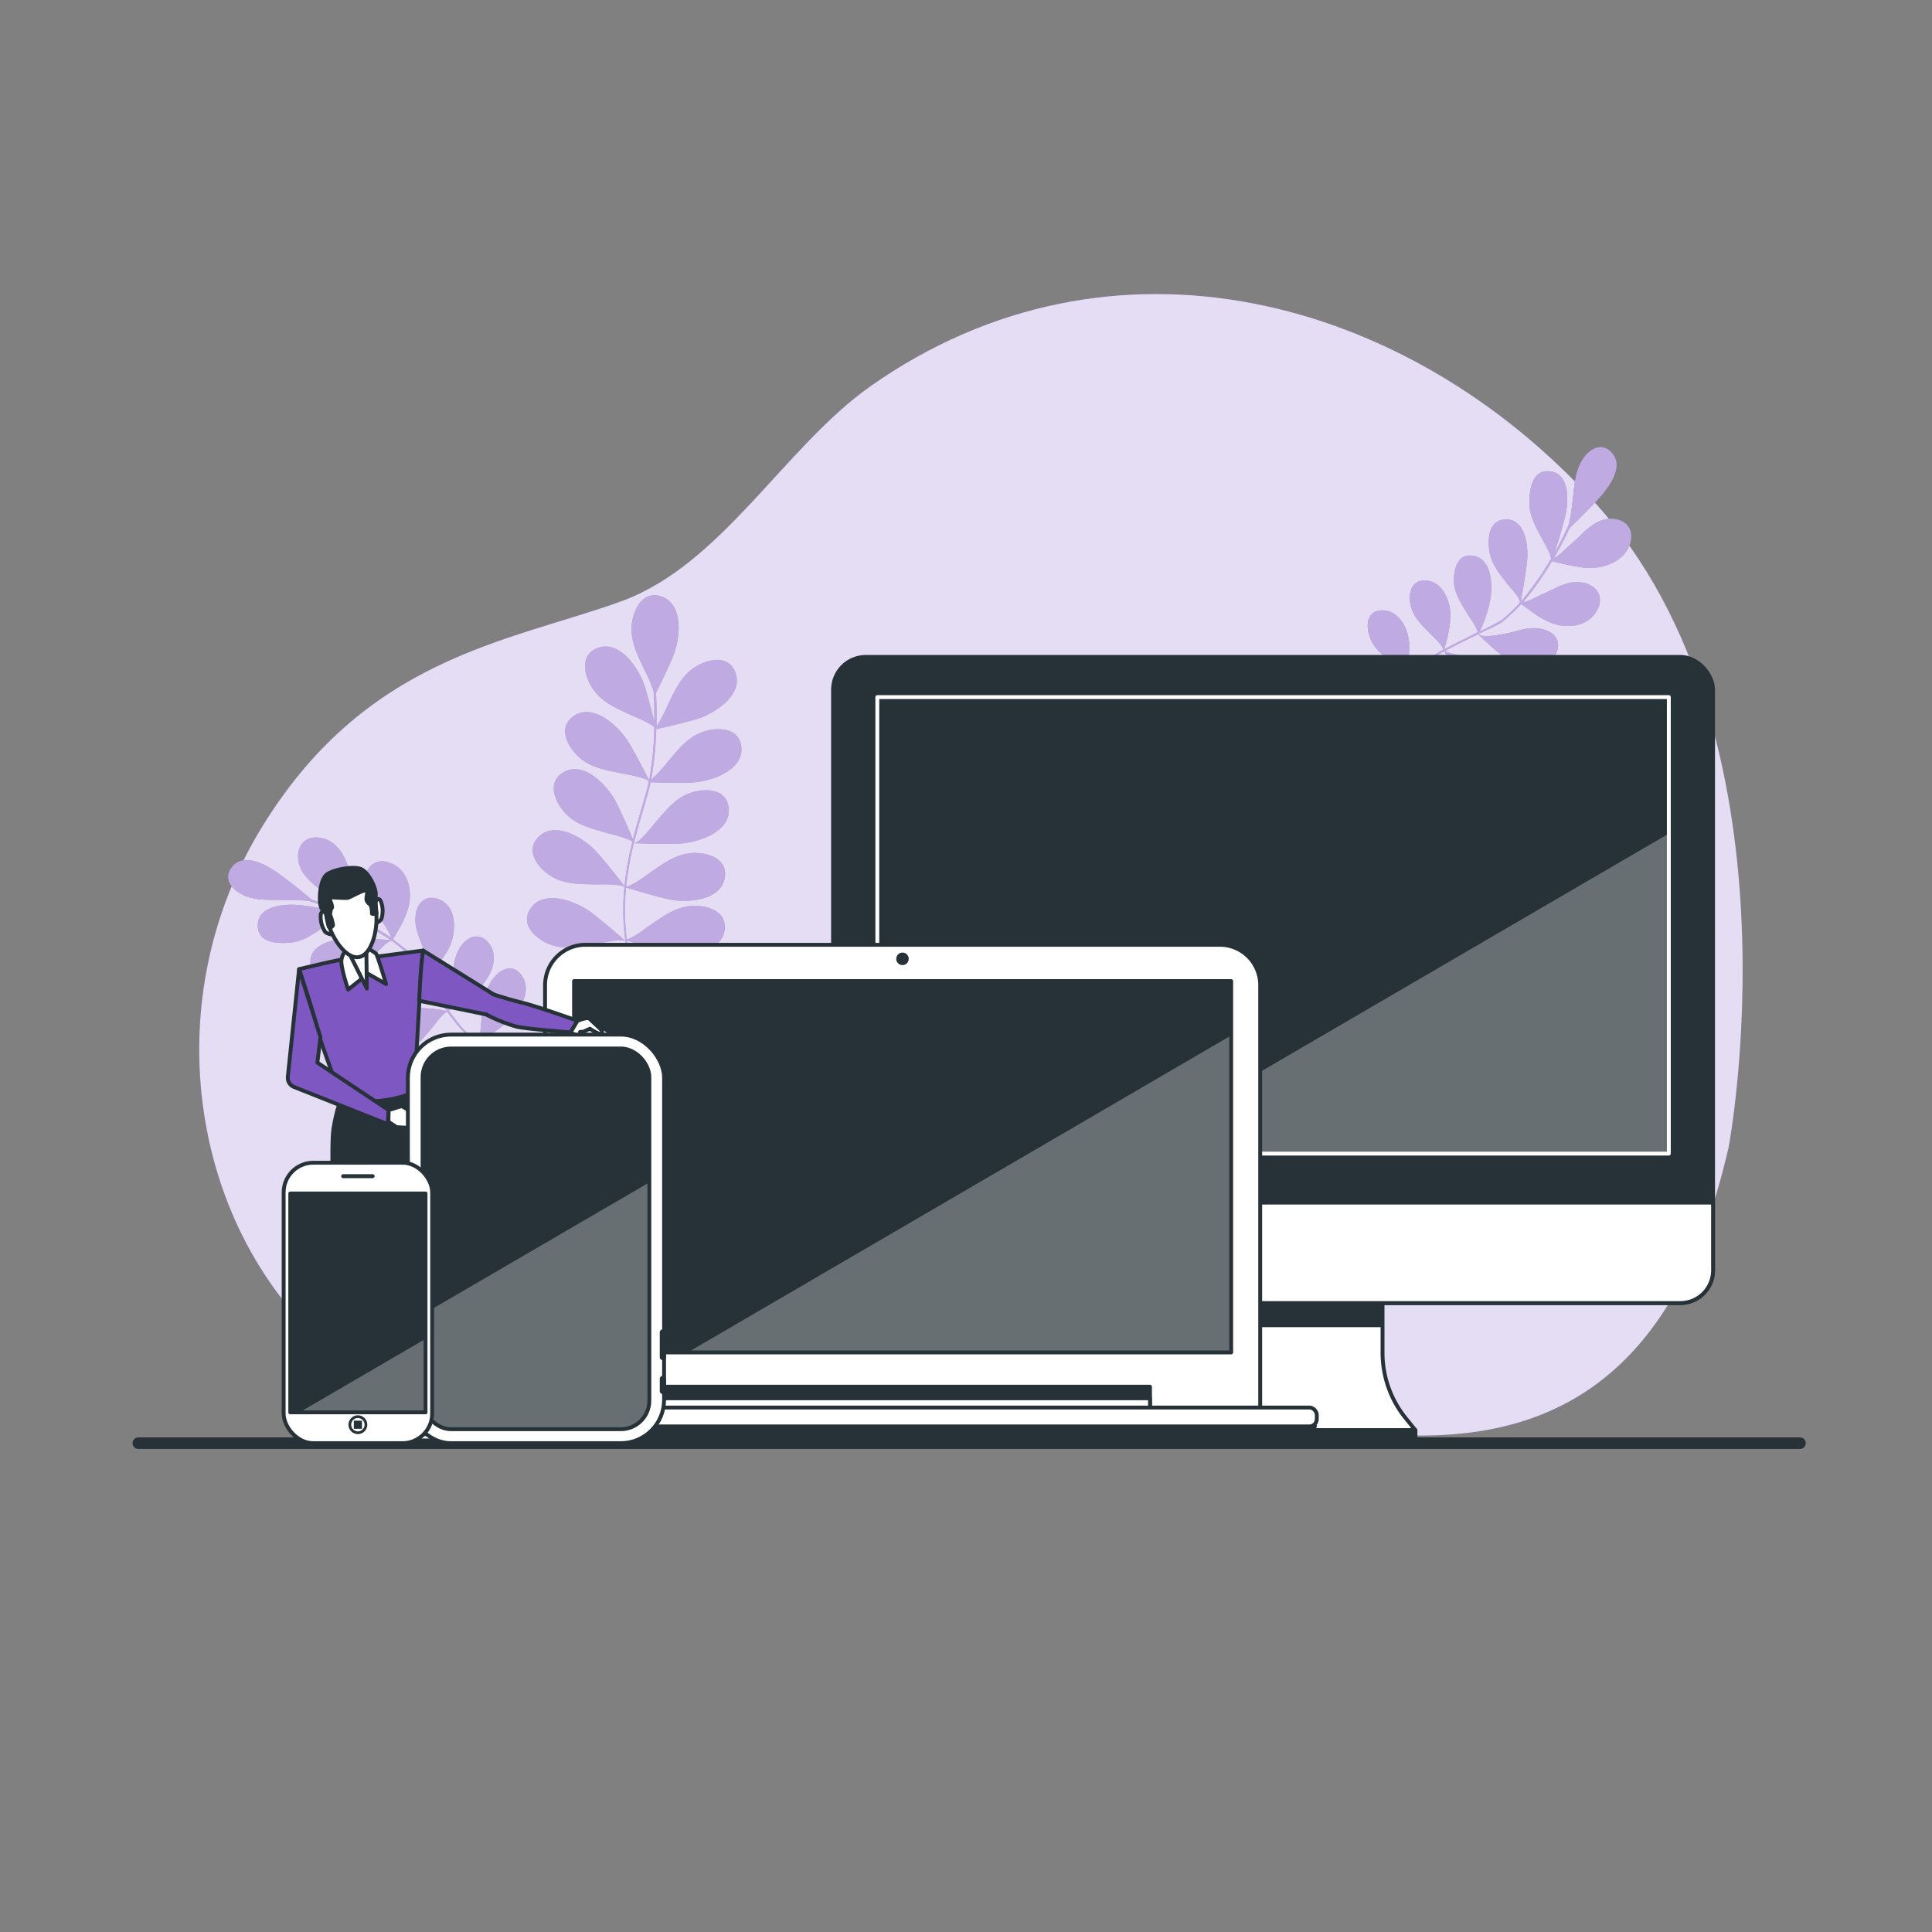 <svg xmlns="http://www.w3.org/2000/svg" xmlns:xlink="http://www.w3.org/1999/xlink" viewBox="0 0 500 500"><rect x="0" y="0" width="500" height="500" fill="#808080" stroke="none"/><defs><clipPath id="freepik--clip-path--inject-78"><path d="M357.8,350.13V331.29H301.14v18.84a27,27,0,0,1-6,16.93l-2.48,3.07H366.3l-2.48-3.07A26.91,26.91,0,0,1,357.8,350.13Z" style="fill:#fff;stroke:#263238;stroke-linecap:round;stroke-linejoin:round"></path></clipPath><clipPath id="freepik--clip-path-2--inject-78"><rect x="227.05" y="180.4" width="204.84" height="118.15" style="fill:#263238;stroke:#fff;stroke-linecap:round;stroke-linejoin:round"></rect></clipPath><clipPath id="freepik--clip-path-3--inject-78"><rect x="148.56" y="253.9" width="170.07" height="96.11" style="fill:#263238;stroke:#263238;stroke-linecap:round;stroke-linejoin:round"></rect></clipPath><clipPath id="freepik--clip-path-4--inject-78"><rect x="109.36" y="271.35" width="58.69" height="98.53" rx="7.39" style="fill:#263238;stroke:#263238;stroke-linecap:round;stroke-linejoin:round"></rect></clipPath><clipPath id="freepik--clip-path-5--inject-78"><rect x="75.12" y="308.88" width="35.01" height="56.64" style="fill:#263238;stroke:#263238;stroke-linecap:round;stroke-linejoin:round"></rect></clipPath></defs><g id="freepik--background-simple--inject-78"><path d="M447.39,296.8S467.52,190.35,412.69,130c-48.4-53.31-125-74-187.48-30C203,115.7,186.75,146.2,160.75,155.62,131.6,166.19,94.13,170,67.06,215.26S49.71,318.69,85.8,349.65s99.25.75,156.16-1.51S417.55,428.16,447.39,296.8Z" style="fill:#7E57C2"></path><path d="M447.39,296.8S467.52,190.35,412.69,130c-48.4-53.31-125-74-187.48-30C203,115.7,186.75,146.2,160.75,155.62,131.6,166.19,94.13,170,67.06,215.26S49.71,318.69,85.8,349.65s99.25.75,156.16-1.51S417.55,428.16,447.39,296.8Z" style="fill:#fff;opacity:0.8"></path></g><g id="freepik--Floor--inject-78"><line x1="35.8" y1="373.49" x2="465.83" y2="373.49" style="fill:none;stroke:#263238;stroke-linecap:round;stroke-linejoin:round;stroke-width:3px"></line></g><g id="freepik--Plants--inject-78"><path d="M163.16,185c-4.1-1.93-8-3.51-10.34-7.69-1.82-3.3-2.52-7.88,1.73-9.57,5.75-2.28,10.8,5.17,12.29,9.84.92,2.86,1.91,6.79,2.5,9.22,0-2.69,0-4.91-.1-6.37v0a0,0,0,0,0,0,0c0-.71-.07-1.24-.09-1.55a39.29,39.29,0,0,0-2.5-5.78c-1.89-4.12-3.9-7.87-3-12.54.73-3.7,3.14-7.66,7.48-6.22,5.87,2,4.94,10.9,3.09,15.44-1.31,3.19-3.45,7.54-4.46,9.56.09,1.44.24,4.64.14,8.69a37.42,37.42,0,0,0,3-5.74c2-4.05,3.67-8,7.89-10.18,3.34-1.75,7.93-2.36,9.53,1.92,2.17,5.79-5.37,10.69-10.07,12.09-3.4,1-8.3,2.12-10.42,2.58a89.52,89.52,0,0,1-1.18,12.4c0,.24-.09.49-.14.73a36.39,36.39,0,0,0,4.42-4.84c3-3.43,5.52-6.82,10.16-7.93,3.66-.87,8.27-.33,8.76,4.21.67,6.15-7.84,9-12.74,9.24-3.54.15-8.55,0-10.73-.06-.44,2-1.13,4.36-1.9,7s-1.65,5.58-2.42,8.76v0c1.41,0,4.82-4.5,5.61-5.41,3-3.44,5.52-6.83,10.16-7.93,3.66-.88,8.27-.34,8.76,4.21.67,6.14-7.84,9-12.74,9.24-4.57.19-11.59-.1-11.79-.11l.08.2a1.2,1.2,0,0,0-.11-.17,81.43,81.43,0,0,0-2,11.27c1.72-.29,5.42-3.15,6.32-3.76,3.75-2.54,7.12-5.14,11.88-5,3.77.12,8.07,1.85,7.35,6.37-1,6.1-9.94,6.66-14.72,5.57-3.78-.86-9.19-2.52-10.85-3a59,59,0,0,0,.21,13.43c1.82-.5,5.21-3.12,6.06-3.7,3.75-2.54,7.12-5.14,11.88-5,3.77.12,8.07,1.85,7.36,6.36-1,6.11-9.94,6.67-14.72,5.58-3.57-.81-8.58-2.33-10.53-2.94A54.94,54.94,0,0,0,168,260.89l-.54.27a55.55,55.55,0,0,1-5.64-17.6c-1.43-.66-6.43.56-7.56.75-4.46.78-8.59,1.78-12.88-.31-3.39-1.65-6.6-5-4.11-8.81,3.38-5.18,11.8-2,15.72.93,3.25,2.45,7.77,6.43,8.82,7.37,0-.11,0-.22,0-.32l-.18-.06a.52.52,0,0,0,.18,0,58.28,58.28,0,0,1-.21-13.61c-1.52-.8-6.29-.6-7.38-.62-4.53-.1-8.78.08-12.58-2.8-3-2.27-5.52-6.17-2.33-9.44,4.32-4.43,12,.31,15.24,4,2.57,2.87,6,7.29,7.06,8.71a81.85,81.85,0,0,1,2.06-11.57c-1.61-1-5.67-1.94-6.64-2.22-4.35-1.25-8.51-2.18-11.44-5.93-2.33-3-3.76-7.37.16-9.72,5.31-3.18,11.49,3.36,13.72,7.72,1.56,3.07,3.46,7.5,4.33,9.59.73-2.88,1.52-5.56,2.23-8,.76-2.57,1.43-4.86,1.88-6.85h-.46a1.28,1.28,0,0,0,.49-.13l0-.1c-1.34-1.07-6.07-1.75-7.14-2-4.44-.94-8.65-1.55-11.85-5.08-2.53-2.79-4.28-7.08-.54-9.71,5.06-3.55,11.7,2.52,14.24,6.71,2,3.28,4.52,8.24,5.33,9.86.07-.34.14-.67.19-1a90.74,90.74,0,0,0,1.17-12.17l-.43.1a1.18,1.18,0,0,0,.43-.24c0-.15,0-.3,0-.44C167.87,186.91,164.06,185.39,163.16,185Z" style="fill:#7E57C2"></path><path d="M163.16,185c-4.1-1.93-8-3.51-10.34-7.69-1.82-3.3-2.52-7.88,1.73-9.57,5.75-2.28,10.8,5.17,12.29,9.84.92,2.86,1.91,6.79,2.5,9.22,0-2.69,0-4.91-.1-6.37v0a0,0,0,0,0,0,0c0-.71-.07-1.24-.09-1.55a39.29,39.29,0,0,0-2.5-5.78c-1.89-4.12-3.9-7.87-3-12.54.73-3.7,3.14-7.66,7.48-6.22,5.87,2,4.94,10.9,3.09,15.44-1.31,3.19-3.45,7.54-4.46,9.56.09,1.44.24,4.64.14,8.69a37.42,37.42,0,0,0,3-5.74c2-4.05,3.67-8,7.89-10.18,3.34-1.75,7.93-2.36,9.53,1.92,2.17,5.79-5.37,10.69-10.07,12.09-3.4,1-8.3,2.12-10.42,2.58a89.52,89.52,0,0,1-1.18,12.4c0,.24-.09.49-.14.73a36.39,36.39,0,0,0,4.42-4.84c3-3.43,5.52-6.82,10.16-7.93,3.66-.87,8.27-.33,8.76,4.21.67,6.15-7.84,9-12.74,9.24-3.54.15-8.55,0-10.73-.06-.44,2-1.13,4.36-1.9,7s-1.65,5.58-2.42,8.76v0c1.41,0,4.82-4.5,5.61-5.41,3-3.44,5.52-6.83,10.16-7.93,3.66-.88,8.27-.34,8.76,4.21.67,6.14-7.84,9-12.74,9.24-4.57.19-11.59-.1-11.79-.11l.08.2a1.2,1.2,0,0,0-.11-.17,81.43,81.43,0,0,0-2,11.27c1.72-.29,5.42-3.15,6.32-3.76,3.75-2.54,7.12-5.14,11.88-5,3.77.12,8.07,1.85,7.35,6.37-1,6.1-9.94,6.66-14.72,5.57-3.78-.86-9.19-2.52-10.85-3a59,59,0,0,0,.21,13.43c1.82-.5,5.21-3.12,6.06-3.7,3.75-2.54,7.12-5.14,11.88-5,3.77.12,8.07,1.85,7.36,6.36-1,6.11-9.94,6.67-14.72,5.58-3.57-.81-8.58-2.33-10.53-2.94A54.94,54.94,0,0,0,168,260.89l-.54.27a55.55,55.55,0,0,1-5.64-17.6c-1.43-.66-6.43.56-7.56.75-4.46.78-8.59,1.78-12.88-.31-3.39-1.65-6.6-5-4.11-8.81,3.38-5.18,11.8-2,15.72.93,3.25,2.45,7.77,6.43,8.82,7.37,0-.11,0-.22,0-.32l-.18-.06a.52.52,0,0,0,.18,0,58.28,58.28,0,0,1-.21-13.61c-1.52-.8-6.29-.6-7.38-.62-4.53-.1-8.78.08-12.58-2.8-3-2.27-5.52-6.17-2.33-9.44,4.32-4.43,12,.31,15.24,4,2.57,2.87,6,7.29,7.06,8.71a81.85,81.85,0,0,1,2.06-11.57c-1.61-1-5.67-1.94-6.64-2.22-4.35-1.25-8.51-2.18-11.44-5.93-2.33-3-3.76-7.37.16-9.72,5.31-3.18,11.49,3.36,13.72,7.72,1.56,3.07,3.46,7.5,4.33,9.59.73-2.88,1.52-5.56,2.23-8,.76-2.57,1.43-4.86,1.88-6.85h-.46a1.28,1.28,0,0,0,.49-.13l0-.1c-1.34-1.07-6.07-1.75-7.14-2-4.44-.94-8.65-1.55-11.85-5.08-2.53-2.79-4.28-7.08-.54-9.71,5.06-3.55,11.7,2.52,14.24,6.71,2,3.28,4.52,8.24,5.33,9.86.07-.34.14-.67.19-1a90.74,90.74,0,0,0,1.17-12.17l-.43.1a1.18,1.18,0,0,0,.43-.24c0-.15,0-.3,0-.44C167.87,186.91,164.06,185.39,163.16,185Z" style="fill:#fff;opacity:0.5"></path><path d="M84.36,239.51c-3.53,2.36-6,4.29-10,4.49-3.17.16-7.39-.18-7.63-4.19-.32-5.43,6.94-6.06,11.5-5.48,2.8.36,6.66,1,9.56,1.72-2-.86-4.11-1.68-6.19-2.39,0,0,.05,0,0,0s.1,0-.07,0-1.28-.43-1.5-.48a41.13,41.13,0,0,0-6.12-.29c-4.4-.05-8.32.29-11.73-1.66-2.7-1.55-4.34-4.28-2-7,3.15-3.63,8.7-.49,12.28,2.12,2.53,1.83,5.73,4.36,8.21,6.49,2.88.95,5.75,2.1,8.45,3.24-.76-1.14-3.77-3.58-4.43-4.2-3.24-3-7-5.11-7.49-9.42-.4-3.42,1.61-6.17,5.47-5.66,5.22.7,7.89,6.56,7.87,11.25a76.93,76.93,0,0,1-.73,8.37,84.62,84.62,0,0,1,10.87,5.9,5.57,5.57,0,0,0,.54.36c-.24-1.28-2.22-4-2.65-4.78-2.09-3.76-4.54-6.21-4.09-10.48.35-3.37,3.11-5.55,6.72-4,4.87,2.08,5.72,8,4.18,12.38-1.11,3.18-2.21,4.63-3.66,7.28,1.67,1.43,3.54,2.54,5,4.25s2.63,4,4,5.93c0,0,0,0,0,0,.8-1.49-.39-5.13-.68-6.21-1.09-4-3-6.4-2.42-10.49.47-3.23,3-5.32,6.5-3.55,4.7,2.4,3.62,9.48,1.92,12.64a65.07,65.07,0,0,1-5,7.27c-1,1.46.23,0-.07.36s0-.23-.2.07c1.76,2.61,3.43,5.46,5.25,8,.75-1.27.8-5.06.92-6.05.49-4.12.14-7.31,2.43-10.53,1.8-2.55,5-3.56,7.22-.54,3,4.08-.17,9.61-3.47,12.39a63.74,63.74,0,0,1-7,4.91c2.23,3,4.38,6.08,7.65,8,.59-1.2.7-4.47.82-5.42.55-4.18.63-7.72,3.07-10.88,1.92-2.51,5.09-3.91,7.28-.84,3,4.16-.56,9.42-3.84,12.29a64.19,64.19,0,0,1-7.13,5,51.9,51.9,0,0,0,13.54,4.69c0,.14-.07.29-.1.44a54.66,54.66,0,0,1-13.63-4.67c-1.22.61-2.58,3.46-3.06,4.25-1.92,3.15-3.17,5.42-6.37,6.88-2.54,1.16-6.1,1.31-6.81-2.08-1-4.57,3.78-7.77,7.66-8.36,3.23-.5,5.63-.17,8.51-.76.21,0-.24-.08-.19-.11s-.12.12-.11.07.06-.06.1-.09c-3.28-2.1-5.45-5-7.75-8.1-1.25.43-3.11,3.16-3.69,3.84-2.42,2.84-4,5.21-7.51,6.07-2.73.68-5.8.08-6-3.34-.31-4.63,5-7.27,9-7.5a35.4,35.4,0,0,1,8.13.76c-1.91-2.67-3.56-5.51-5.4-8.2-1.2.35-3.51,2.49-4.2,3-3.08,2.35-5.4,4.45-9.07,4.69-2.9.19-6.4-.52-6.25-4.21.21-5,7.1-6.06,11.26-5.69a31.43,31.43,0,0,1,8,1.76,62.16,62.16,0,0,0-3.67-5.38,51.15,51.15,0,0,0-4.9-4.15c0,.06-.29.24-.18.29s.08-.31.07-.36-.07-.05-.1,0c-1.41.4-3.53,3-4.24,3.74-2.94,2.83-5.09,5.12-8.88,5.87-3,.6-6.9.62-7.69-3.19-1.08-5.16,5.78-7,10.15-7,3.41,0,7.09.2,10.53.46-.24-.18-.51-.37-.76-.53a84.89,84.89,0,0,0-10.63-5.81c0,.07-.15.31,0,.33s0-.35-.11-.39a1,1,0,0,0-.42-.15C87.78,237,85.15,239,84.36,239.51Z" style="fill:#7E57C2"></path><path d="M84.36,239.51c-3.53,2.36-6,4.29-10,4.49-3.17.16-7.39-.18-7.63-4.19-.32-5.43,6.94-6.06,11.5-5.48,2.8.36,6.66,1,9.56,1.72-2-.86-4.11-1.68-6.19-2.39,0,0,.05,0,0,0s.1,0-.07,0-1.28-.43-1.5-.48a41.13,41.13,0,0,0-6.12-.29c-4.4-.05-8.32.29-11.73-1.66-2.7-1.55-4.34-4.28-2-7,3.15-3.63,8.7-.49,12.28,2.12,2.53,1.83,5.73,4.36,8.21,6.49,2.88.95,5.75,2.1,8.45,3.24-.76-1.14-3.77-3.58-4.43-4.2-3.24-3-7-5.11-7.49-9.42-.4-3.42,1.61-6.17,5.47-5.66,5.22.7,7.89,6.56,7.87,11.25a76.93,76.93,0,0,1-.73,8.37,84.62,84.62,0,0,1,10.87,5.9,5.57,5.57,0,0,0,.54.36c-.24-1.28-2.22-4-2.65-4.78-2.09-3.76-4.54-6.21-4.09-10.48.35-3.37,3.11-5.55,6.72-4,4.87,2.08,5.72,8,4.18,12.38-1.11,3.18-2.21,4.63-3.66,7.28,1.67,1.43,3.54,2.54,5,4.25s2.63,4,4,5.93c0,0,0,0,0,0,.8-1.49-.39-5.13-.68-6.21-1.09-4-3-6.4-2.42-10.49.47-3.23,3-5.32,6.5-3.55,4.7,2.4,3.62,9.48,1.92,12.64a65.07,65.07,0,0,1-5,7.27c-1,1.46.23,0-.07.36s0-.23-.2.07c1.76,2.61,3.43,5.46,5.25,8,.75-1.27.8-5.06.92-6.05.49-4.12.14-7.31,2.43-10.53,1.8-2.55,5-3.56,7.22-.54,3,4.08-.17,9.61-3.47,12.39a63.74,63.74,0,0,1-7,4.91c2.23,3,4.38,6.08,7.65,8,.59-1.2.7-4.47.82-5.42.55-4.18.63-7.72,3.07-10.88,1.92-2.51,5.09-3.91,7.28-.84,3,4.16-.56,9.42-3.84,12.29a64.19,64.19,0,0,1-7.13,5,51.9,51.9,0,0,0,13.54,4.69c0,.14-.07.29-.1.44a54.66,54.66,0,0,1-13.63-4.67c-1.22.61-2.58,3.46-3.06,4.25-1.92,3.15-3.17,5.42-6.37,6.88-2.54,1.16-6.1,1.31-6.81-2.08-1-4.57,3.78-7.77,7.66-8.36,3.23-.5,5.63-.17,8.51-.76.21,0-.24-.08-.19-.11s-.12.12-.11.07.06-.06.1-.09c-3.28-2.1-5.45-5-7.75-8.1-1.25.43-3.11,3.16-3.69,3.84-2.42,2.84-4,5.21-7.51,6.07-2.73.68-5.8.08-6-3.34-.31-4.63,5-7.27,9-7.5a35.4,35.4,0,0,1,8.13.76c-1.91-2.67-3.56-5.51-5.4-8.2-1.2.35-3.51,2.49-4.2,3-3.08,2.35-5.4,4.45-9.07,4.69-2.9.19-6.4-.52-6.25-4.21.21-5,7.1-6.06,11.26-5.69a31.43,31.43,0,0,1,8,1.76,62.16,62.16,0,0,0-3.67-5.38,51.15,51.15,0,0,0-4.9-4.15c0,.06-.29.24-.18.29s.08-.31.07-.36-.07-.05-.1,0c-1.41.4-3.53,3-4.24,3.74-2.94,2.83-5.09,5.12-8.88,5.87-3,.6-6.9.62-7.69-3.19-1.08-5.16,5.78-7,10.15-7,3.41,0,7.09.2,10.53.46-.24-.18-.51-.37-.76-.53a84.89,84.89,0,0,0-10.63-5.81c0,.07-.15.31,0,.33s0-.35-.11-.39a1,1,0,0,0-.42-.15C87.78,237,85.15,239,84.36,239.51Z" style="fill:#7E57C2;opacity:0.5"></path><g style="opacity:0.5"><path d="M84.36,239.51c-3.53,2.36-6,4.29-10,4.49-3.17.16-7.39-.18-7.63-4.19-.32-5.43,6.94-6.06,11.5-5.48,2.8.36,6.66,1,9.56,1.72-2-.86-4.11-1.68-6.19-2.39,0,0,.05,0,0,0s.1,0-.07,0-1.28-.43-1.5-.48a41.13,41.13,0,0,0-6.12-.29c-4.4-.05-8.32.29-11.73-1.66-2.7-1.55-4.34-4.28-2-7,3.15-3.63,8.7-.49,12.28,2.12,2.53,1.83,5.73,4.36,8.21,6.49,2.88.95,5.75,2.1,8.45,3.24-.76-1.14-3.77-3.58-4.43-4.2-3.24-3-7-5.11-7.49-9.42-.4-3.42,1.61-6.17,5.47-5.66,5.22.7,7.89,6.56,7.87,11.25a76.93,76.93,0,0,1-.73,8.37,84.62,84.62,0,0,1,10.87,5.9,5.57,5.57,0,0,0,.54.36c-.24-1.28-2.22-4-2.65-4.78-2.09-3.76-4.54-6.21-4.09-10.48.35-3.37,3.11-5.55,6.72-4,4.87,2.08,5.72,8,4.18,12.38-1.11,3.18-2.21,4.63-3.66,7.28,1.67,1.43,3.54,2.54,5,4.25s2.63,4,4,5.93c0,0,0,0,0,0,.8-1.49-.39-5.13-.68-6.21-1.09-4-3-6.4-2.42-10.49.47-3.23,3-5.32,6.5-3.55,4.7,2.4,3.62,9.48,1.92,12.64a65.07,65.07,0,0,1-5,7.27c-1,1.46.23,0-.07.36s0-.23-.2.07c1.76,2.61,3.43,5.46,5.25,8,.75-1.27.8-5.06.92-6.05.49-4.12.14-7.31,2.43-10.53,1.8-2.55,5-3.56,7.22-.54,3,4.08-.17,9.61-3.47,12.39a63.74,63.74,0,0,1-7,4.91c2.23,3,4.38,6.08,7.65,8,.59-1.2.7-4.47.82-5.42.55-4.18.63-7.72,3.07-10.88,1.92-2.51,5.09-3.91,7.28-.84,3,4.16-.56,9.42-3.84,12.29a64.19,64.19,0,0,1-7.13,5,51.9,51.9,0,0,0,13.54,4.69c0,.14-.07.29-.1.44a54.66,54.66,0,0,1-13.63-4.67c-1.22.61-2.58,3.46-3.06,4.25-1.92,3.15-3.17,5.42-6.37,6.88-2.54,1.16-6.1,1.31-6.81-2.08-1-4.57,3.78-7.77,7.66-8.36,3.23-.5,5.63-.17,8.51-.76.21,0-.24-.08-.19-.11s-.12.12-.11.07.06-.06.1-.09c-3.28-2.1-5.45-5-7.75-8.1-1.25.43-3.11,3.16-3.69,3.84-2.42,2.84-4,5.21-7.51,6.07-2.73.68-5.8.08-6-3.34-.31-4.63,5-7.27,9-7.5a35.4,35.4,0,0,1,8.13.76c-1.91-2.67-3.56-5.51-5.4-8.2-1.2.35-3.51,2.49-4.2,3-3.08,2.35-5.4,4.45-9.07,4.69-2.9.19-6.4-.52-6.25-4.21.21-5,7.1-6.06,11.26-5.69a31.43,31.43,0,0,1,8,1.76,62.16,62.16,0,0,0-3.67-5.38,51.15,51.15,0,0,0-4.9-4.15c0,.06-.29.24-.18.29s.08-.31.07-.36-.07-.05-.1,0c-1.41.4-3.53,3-4.24,3.74-2.94,2.83-5.09,5.12-8.88,5.87-3,.6-6.9.62-7.69-3.19-1.08-5.16,5.78-7,10.15-7,3.41,0,7.09.2,10.53.46-.24-.18-.51-.37-.76-.53a84.89,84.89,0,0,0-10.63-5.81c0,.07-.15.31,0,.33s0-.35-.11-.39a1,1,0,0,0-.42-.15C87.78,237,85.15,239,84.36,239.51Z" style="fill:#fff"></path><path d="M84.36,239.51c-3.53,2.36-6,4.29-10,4.49-3.17.16-7.39-.18-7.63-4.19-.32-5.43,6.94-6.06,11.5-5.48,2.8.36,6.66,1,9.56,1.72-2-.86-4.11-1.68-6.19-2.39,0,0,.05,0,0,0s.1,0-.07,0-1.28-.43-1.5-.48a41.13,41.13,0,0,0-6.12-.29c-4.4-.05-8.32.29-11.73-1.66-2.7-1.55-4.34-4.28-2-7,3.15-3.63,8.7-.49,12.28,2.12,2.53,1.83,5.73,4.36,8.21,6.49,2.88.95,5.75,2.1,8.45,3.24-.76-1.14-3.77-3.58-4.43-4.2-3.24-3-7-5.11-7.49-9.42-.4-3.42,1.61-6.17,5.47-5.66,5.22.7,7.89,6.56,7.87,11.25a76.93,76.93,0,0,1-.73,8.37,84.62,84.62,0,0,1,10.87,5.9,5.57,5.57,0,0,0,.54.36c-.24-1.28-2.22-4-2.65-4.78-2.09-3.76-4.54-6.21-4.09-10.48.35-3.37,3.11-5.55,6.72-4,4.87,2.08,5.72,8,4.18,12.38-1.11,3.18-2.21,4.63-3.66,7.28,1.67,1.43,3.54,2.54,5,4.25s2.63,4,4,5.93c0,0,0,0,0,0,.8-1.49-.39-5.13-.68-6.21-1.09-4-3-6.4-2.42-10.49.47-3.23,3-5.32,6.5-3.55,4.7,2.4,3.62,9.48,1.92,12.64a65.07,65.07,0,0,1-5,7.27c-1,1.46.23,0-.07.36s0-.23-.2.07c1.76,2.61,3.43,5.46,5.25,8,.75-1.27.8-5.06.92-6.05.49-4.12.14-7.31,2.43-10.53,1.8-2.55,5-3.56,7.22-.54,3,4.08-.17,9.61-3.47,12.39a63.74,63.74,0,0,1-7,4.91c2.23,3,4.38,6.08,7.65,8,.59-1.2.7-4.47.82-5.42.55-4.18.63-7.72,3.07-10.88,1.92-2.51,5.09-3.91,7.28-.84,3,4.16-.56,9.42-3.84,12.29a64.19,64.19,0,0,1-7.13,5,51.9,51.9,0,0,0,13.54,4.69c0,.14-.07.29-.1.44a54.66,54.66,0,0,1-13.63-4.67c-1.22.61-2.58,3.46-3.06,4.25-1.92,3.15-3.17,5.42-6.37,6.88-2.54,1.16-6.1,1.31-6.81-2.08-1-4.57,3.78-7.77,7.66-8.36,3.23-.5,5.63-.17,8.51-.76.21,0-.24-.08-.19-.11s-.12.12-.11.07.06-.06.1-.09c-3.28-2.1-5.45-5-7.75-8.1-1.25.43-3.11,3.16-3.69,3.84-2.42,2.84-4,5.21-7.51,6.07-2.73.68-5.8.08-6-3.34-.31-4.63,5-7.27,9-7.5a35.4,35.4,0,0,1,8.13.76c-1.91-2.67-3.56-5.51-5.4-8.2-1.2.35-3.51,2.49-4.2,3-3.08,2.35-5.4,4.45-9.07,4.69-2.9.19-6.4-.52-6.25-4.21.21-5,7.1-6.06,11.26-5.69a31.43,31.43,0,0,1,8,1.76,62.16,62.16,0,0,0-3.67-5.38,51.15,51.15,0,0,0-4.9-4.15c0,.06-.29.24-.18.29s.08-.31.07-.36-.07-.05-.1,0c-1.41.4-3.53,3-4.24,3.74-2.94,2.83-5.09,5.12-8.88,5.87-3,.6-6.9.62-7.69-3.19-1.08-5.16,5.78-7,10.15-7,3.41,0,7.09.2,10.53.46-.24-.18-.51-.37-.76-.53a84.89,84.89,0,0,0-10.63-5.81c0,.07-.15.31,0,.33s0-.35-.11-.39a1,1,0,0,0-.42-.15C87.78,237,85.15,239,84.36,239.51Z" style="fill:#fff;opacity:0.5"></path></g><path d="M399.16,139.55c-2-3.78-3.58-6.47-3.34-10.48.2-3.17,1-7.32,5-7.11,5.43.29,5.25,7.57,4.16,12-.67,2.74-1.79,6.5-2.78,9.31,1.08-1.88,2.13-3.89,3.07-5.88,0,0,0,0,0,0s0,.1.05-.07.56-1.22.64-1.43a44,44,0,0,0,1-6.05c.54-4.37.64-8.3,3-11.47,1.83-2.51,4.74-3.83,7.14-1.22,3.26,3.53-.49,8.7-3.48,12-2.11,2.3-5,5.21-7.37,7.43-1.27,2.76-2.74,5.48-4.17,8,1.22-.62,4-3.34,4.67-3.93,3.36-2.88,5.86-6.37,10.2-6.39,3.44,0,5.95,2.3,5,6.07-1.28,5.11-7.4,7.11-12.06,6.57a78.35,78.35,0,0,1-8.24-1.67,83,83,0,0,1-7.08,10.14,6.16,6.16,0,0,0-.41.5c1.3-.1,4.22-1.76,5-2.1,4-1.66,6.68-3.81,10.87-2.89,3.32.73,5.17,3.72,3.24,7.12-2.61,4.61-8.57,4.8-12.77,2.78-3-1.47-4.35-2.72-6.83-4.46a44.92,44.92,0,0,1-4.79,4.54c-1.86,1.3-4.3,2.15-6.33,3.28,0,0,0,0,0,0,1.39,1,5.15.18,6.25,0,4.13-.63,6.7-2.28,10.7-1.23,3.16.83,4.94,3.61,2.8,6.86-2.91,4.4-9.83,2.53-12.78.48a65.35,65.35,0,0,1-6.66-5.83c-1.34-1.14,0,.24-.34-.1s.22.05,0-.21c-2.8,1.45-5.81,2.79-8.51,4.32,1.18.89,4.94,1.36,5.9,1.59,4.05.95,7.26,1,10.2,3.59,2.33,2.08,3,5.42-.27,7.25-4.39,2.47-9.53-1.25-11.93-4.84a64.6,64.6,0,0,1-4.09-7.55c-3.24,1.88-6.53,3.67-8.78,6.71,1.12.72,4.36,1.19,5.29,1.42,4.1,1,7.6,1.49,10.47,4.27,2.28,2.19,3.31,5.49,0,7.33-4.46,2.48-9.3-1.62-11.79-5.19a65.49,65.49,0,0,1-4.19-7.65,52.56,52.56,0,0,0-6.17,12.92l-.43-.14a54.52,54.52,0,0,1,6.17-13c-.47-1.28-3.15-2.95-3.88-3.52-2.92-2.26-5-3.75-6.13-7.1-.86-2.65-.61-6.21,2.83-6.53,4.66-.44,7.31,4.63,7.46,8.55.13,3.26-.47,5.6-.2,8.53,0,.23.11-.22.12-.17s-.1-.13-.05-.12.06.07.08.11c2.45-3,5.62-4.85,8.92-6.79-.29-1.3-2.8-3.44-3.41-4.1-2.55-2.72-4.72-4.61-5.19-8.14-.37-2.79.57-5.78,4-5.62,4.63.21,6.66,5.83,6.43,9.83a35,35,0,0,1-1.66,8c2.87-1.6,5.87-2.92,8.75-4.45-.21-1.23-2.08-3.76-2.52-4.51-2-3.33-3.83-5.87-3.65-9.54.14-2.9,1.23-6.3,4.89-5.74,5,.77,5.22,7.74,4.39,11.82a31.31,31.31,0,0,1-2.66,7.81,58.49,58.49,0,0,0,5.76-3,49.83,49.83,0,0,0,4.68-4.4c-.06,0-.21-.31-.27-.21s.3.12.35.11a.07.07,0,0,0,0-.09c-.23-1.45-2.63-3.86-3.23-4.64-2.48-3.24-4.53-5.63-4.85-9.48-.25-3.05.17-6.92,4-7.29,5.25-.49,6.31,6.54,5.83,10.87-.38,3.4-1,7-1.64,10.42.2-.22.42-.46.61-.7a84,84,0,0,0,7-9.91c-.06,0-.28-.19-.32-.08s.35,0,.4-.06a.94.94,0,0,0,.2-.4C401.3,143.22,399.59,140.38,399.16,139.55Z" style="fill:#7E57C2"></path><path d="M399.16,139.55c-2-3.78-3.58-6.47-3.34-10.48.2-3.17,1-7.32,5-7.11,5.43.29,5.25,7.57,4.16,12-.67,2.74-1.79,6.5-2.78,9.31,1.08-1.88,2.13-3.89,3.07-5.88,0,0,0,0,0,0s0,.1.05-.07.56-1.22.64-1.43a44,44,0,0,0,1-6.05c.54-4.37.64-8.3,3-11.47,1.83-2.51,4.74-3.83,7.14-1.22,3.26,3.53-.49,8.7-3.48,12-2.11,2.3-5,5.21-7.37,7.43-1.27,2.76-2.74,5.48-4.17,8,1.22-.62,4-3.34,4.67-3.93,3.36-2.88,5.86-6.37,10.2-6.39,3.44,0,5.95,2.3,5,6.07-1.28,5.11-7.4,7.11-12.06,6.57a78.35,78.35,0,0,1-8.24-1.67,83,83,0,0,1-7.08,10.14,6.16,6.16,0,0,0-.41.5c1.3-.1,4.22-1.76,5-2.1,4-1.66,6.68-3.81,10.87-2.89,3.32.73,5.17,3.72,3.24,7.12-2.61,4.61-8.57,4.8-12.77,2.78-3-1.47-4.35-2.72-6.83-4.46a44.92,44.92,0,0,1-4.79,4.54c-1.86,1.3-4.3,2.15-6.33,3.28,0,0,0,0,0,0,1.39,1,5.15.18,6.25,0,4.13-.63,6.7-2.28,10.7-1.23,3.16.83,4.94,3.61,2.8,6.86-2.91,4.4-9.83,2.53-12.78.48a65.35,65.35,0,0,1-6.66-5.83c-1.34-1.14,0,.24-.34-.1s.22.05,0-.21c-2.8,1.45-5.81,2.79-8.51,4.32,1.18.89,4.94,1.36,5.9,1.59,4.05.95,7.26,1,10.2,3.59,2.33,2.08,3,5.42-.27,7.25-4.39,2.47-9.53-1.25-11.93-4.84a64.6,64.6,0,0,1-4.09-7.55c-3.24,1.88-6.53,3.67-8.78,6.71,1.12.72,4.36,1.19,5.29,1.42,4.1,1,7.6,1.49,10.47,4.27,2.28,2.19,3.31,5.49,0,7.33-4.46,2.48-9.3-1.62-11.79-5.19a65.49,65.49,0,0,1-4.19-7.65,52.56,52.56,0,0,0-6.17,12.92l-.43-.14a54.52,54.52,0,0,1,6.17-13c-.47-1.28-3.15-2.95-3.88-3.52-2.92-2.26-5-3.75-6.13-7.1-.86-2.65-.61-6.21,2.83-6.53,4.66-.44,7.31,4.63,7.46,8.55.13,3.26-.47,5.6-.2,8.53,0,.23.11-.22.12-.17s-.1-.13-.05-.12.06.07.08.11c2.45-3,5.62-4.85,8.92-6.79-.29-1.3-2.8-3.44-3.41-4.1-2.55-2.72-4.72-4.61-5.19-8.14-.37-2.79.57-5.78,4-5.62,4.63.21,6.66,5.83,6.43,9.83a35,35,0,0,1-1.66,8c2.87-1.6,5.87-2.92,8.75-4.45-.21-1.23-2.08-3.76-2.52-4.51-2-3.33-3.83-5.87-3.65-9.54.14-2.9,1.23-6.3,4.89-5.74,5,.77,5.22,7.74,4.39,11.82a31.31,31.31,0,0,1-2.66,7.81,58.49,58.49,0,0,0,5.76-3,49.83,49.83,0,0,0,4.68-4.4c-.06,0-.21-.31-.27-.21s.3.12.35.11a.07.07,0,0,0,0-.09c-.23-1.45-2.63-3.86-3.23-4.64-2.48-3.24-4.53-5.63-4.85-9.48-.25-3.05.17-6.92,4-7.29,5.25-.49,6.31,6.54,5.83,10.87-.38,3.4-1,7-1.64,10.42.2-.22.42-.46.61-.7a84,84,0,0,0,7-9.91c-.06,0-.28-.19-.32-.08s.35,0,.4-.06a.94.94,0,0,0,.2-.4C401.3,143.22,399.59,140.38,399.16,139.55Z" style="fill:#7E57C2;opacity:0.5"></path><g style="opacity:0.5"><path d="M399.16,139.55c-2-3.78-3.58-6.47-3.34-10.48.2-3.17,1-7.32,5-7.11,5.43.29,5.25,7.57,4.16,12-.67,2.74-1.79,6.5-2.78,9.31,1.08-1.88,2.13-3.89,3.07-5.88,0,0,0,0,0,0s0,.1.05-.07.56-1.22.64-1.43a44,44,0,0,0,1-6.05c.54-4.37.64-8.3,3-11.47,1.83-2.51,4.74-3.83,7.14-1.22,3.26,3.53-.49,8.7-3.48,12-2.11,2.3-5,5.21-7.37,7.43-1.27,2.76-2.74,5.48-4.17,8,1.22-.62,4-3.34,4.67-3.93,3.36-2.88,5.86-6.37,10.2-6.39,3.44,0,5.95,2.3,5,6.07-1.28,5.11-7.4,7.11-12.06,6.57a78.35,78.35,0,0,1-8.24-1.67,83,83,0,0,1-7.08,10.14,6.16,6.16,0,0,0-.41.5c1.3-.1,4.22-1.76,5-2.1,4-1.66,6.68-3.81,10.87-2.89,3.32.73,5.17,3.72,3.24,7.12-2.61,4.61-8.57,4.8-12.77,2.78-3-1.47-4.35-2.72-6.83-4.46a44.92,44.92,0,0,1-4.79,4.54c-1.86,1.3-4.3,2.15-6.33,3.28,0,0,0,0,0,0,1.39,1,5.15.18,6.25,0,4.13-.63,6.7-2.28,10.7-1.23,3.16.83,4.94,3.61,2.8,6.86-2.91,4.4-9.83,2.53-12.78.48a65.35,65.35,0,0,1-6.66-5.83c-1.34-1.14,0,.24-.34-.1s.22.05,0-.21c-2.8,1.45-5.81,2.79-8.51,4.32,1.18.89,4.94,1.36,5.9,1.59,4.05.95,7.26,1,10.2,3.59,2.33,2.08,3,5.42-.27,7.25-4.39,2.47-9.53-1.25-11.93-4.84a64.6,64.6,0,0,1-4.09-7.55c-3.24,1.88-6.53,3.67-8.78,6.71,1.12.72,4.36,1.19,5.29,1.42,4.1,1,7.6,1.49,10.47,4.27,2.28,2.19,3.31,5.49,0,7.33-4.46,2.48-9.3-1.62-11.79-5.19a65.49,65.49,0,0,1-4.19-7.65,52.56,52.56,0,0,0-6.17,12.92l-.43-.14a54.52,54.52,0,0,1,6.17-13c-.47-1.28-3.15-2.95-3.88-3.52-2.92-2.26-5-3.75-6.13-7.1-.86-2.65-.61-6.21,2.83-6.53,4.66-.44,7.31,4.63,7.46,8.55.13,3.26-.47,5.6-.2,8.53,0,.23.11-.22.12-.17s-.1-.13-.05-.12.06.07.08.11c2.45-3,5.62-4.85,8.92-6.79-.29-1.3-2.8-3.44-3.41-4.1-2.55-2.72-4.72-4.61-5.19-8.14-.37-2.79.57-5.78,4-5.62,4.63.21,6.66,5.83,6.43,9.83a35,35,0,0,1-1.66,8c2.87-1.6,5.87-2.92,8.75-4.45-.21-1.23-2.08-3.76-2.52-4.51-2-3.33-3.83-5.87-3.65-9.54.14-2.9,1.23-6.3,4.89-5.74,5,.77,5.22,7.74,4.39,11.82a31.31,31.31,0,0,1-2.66,7.81,58.49,58.49,0,0,0,5.76-3,49.83,49.83,0,0,0,4.68-4.4c-.06,0-.21-.31-.27-.21s.3.12.35.11a.07.07,0,0,0,0-.09c-.23-1.45-2.63-3.86-3.23-4.64-2.48-3.24-4.53-5.63-4.85-9.48-.25-3.05.17-6.92,4-7.29,5.25-.49,6.31,6.54,5.83,10.87-.38,3.4-1,7-1.64,10.42.2-.22.42-.46.61-.7a84,84,0,0,0,7-9.91c-.06,0-.28-.19-.32-.08s.35,0,.4-.06a.94.94,0,0,0,.2-.4C401.3,143.22,399.59,140.38,399.16,139.55Z" style="fill:#fff"></path><path d="M399.16,139.55c-2-3.78-3.58-6.47-3.34-10.48.2-3.17,1-7.32,5-7.11,5.43.29,5.25,7.57,4.16,12-.67,2.74-1.79,6.5-2.78,9.31,1.08-1.88,2.13-3.89,3.07-5.88,0,0,0,0,0,0s0,.1.05-.07.56-1.22.64-1.43a44,44,0,0,0,1-6.05c.54-4.37.64-8.3,3-11.47,1.83-2.51,4.74-3.83,7.14-1.22,3.26,3.53-.49,8.7-3.48,12-2.11,2.3-5,5.21-7.37,7.43-1.27,2.76-2.74,5.48-4.17,8,1.22-.62,4-3.34,4.67-3.93,3.36-2.88,5.86-6.37,10.2-6.39,3.44,0,5.95,2.3,5,6.07-1.28,5.11-7.4,7.11-12.06,6.57a78.35,78.35,0,0,1-8.24-1.67,83,83,0,0,1-7.08,10.14,6.16,6.16,0,0,0-.41.5c1.3-.1,4.22-1.76,5-2.1,4-1.66,6.68-3.81,10.87-2.89,3.32.73,5.17,3.72,3.24,7.12-2.61,4.61-8.57,4.8-12.77,2.78-3-1.47-4.35-2.72-6.83-4.46a44.92,44.92,0,0,1-4.79,4.54c-1.86,1.3-4.3,2.15-6.33,3.28,0,0,0,0,0,0,1.39,1,5.15.18,6.25,0,4.13-.63,6.7-2.28,10.7-1.23,3.16.83,4.94,3.61,2.8,6.86-2.91,4.4-9.83,2.53-12.78.48a65.35,65.35,0,0,1-6.66-5.83c-1.34-1.14,0,.24-.34-.1s.22.05,0-.21c-2.8,1.45-5.81,2.79-8.51,4.32,1.18.89,4.94,1.36,5.9,1.59,4.05.95,7.26,1,10.2,3.59,2.33,2.08,3,5.42-.27,7.25-4.39,2.47-9.53-1.25-11.93-4.84a64.6,64.6,0,0,1-4.09-7.55c-3.24,1.88-6.53,3.67-8.78,6.71,1.12.72,4.36,1.19,5.29,1.42,4.1,1,7.6,1.49,10.47,4.27,2.28,2.19,3.31,5.49,0,7.33-4.46,2.48-9.3-1.62-11.79-5.19a65.49,65.49,0,0,1-4.19-7.65,52.56,52.56,0,0,0-6.17,12.92l-.43-.14a54.52,54.52,0,0,1,6.17-13c-.47-1.28-3.15-2.95-3.88-3.52-2.92-2.26-5-3.75-6.13-7.1-.86-2.65-.61-6.21,2.83-6.53,4.66-.44,7.31,4.63,7.46,8.55.13,3.26-.47,5.6-.2,8.53,0,.23.11-.22.12-.17s-.1-.13-.05-.12.06.07.08.11c2.45-3,5.62-4.85,8.92-6.79-.29-1.3-2.8-3.44-3.41-4.1-2.55-2.72-4.72-4.61-5.19-8.14-.37-2.79.57-5.78,4-5.62,4.63.21,6.66,5.83,6.43,9.83a35,35,0,0,1-1.66,8c2.87-1.6,5.87-2.92,8.75-4.45-.21-1.23-2.08-3.76-2.52-4.51-2-3.33-3.83-5.87-3.65-9.54.14-2.9,1.23-6.3,4.89-5.74,5,.77,5.22,7.74,4.39,11.82a31.31,31.31,0,0,1-2.66,7.81,58.49,58.49,0,0,0,5.76-3,49.83,49.83,0,0,0,4.68-4.4c-.06,0-.21-.31-.27-.21s.3.12.35.11a.07.07,0,0,0,0-.09c-.23-1.45-2.63-3.86-3.23-4.64-2.48-3.24-4.53-5.63-4.85-9.48-.25-3.05.17-6.92,4-7.29,5.25-.49,6.31,6.54,5.83,10.87-.38,3.4-1,7-1.64,10.42.2-.22.42-.46.61-.7a84,84,0,0,0,7-9.91c-.06,0-.28-.19-.32-.08s.35,0,.4-.06a.94.94,0,0,0,.2-.4C401.3,143.22,399.59,140.38,399.16,139.55Z" style="fill:#fff;opacity:0.5"></path></g></g><g id="freepik--device-4--inject-78"><path d="M357.8,350.13V331.29H301.14v18.84a27,27,0,0,1-6,16.93l-2.48,3.07H366.3l-2.48-3.07A26.91,26.91,0,0,1,357.8,350.13Z" style="fill:#fff"></path><g style="clip-path:url(#freepik--clip-path--inject-78)"><path d="M297.66,343.46h63.62a26.8,26.8,0,0,1-3.48-13.19V311.43H301.14v18.84A26.91,26.91,0,0,1,297.66,343.46Z" style="fill:#263238"></path></g><path d="M357.8,350.13V331.29H301.14v18.84a27,27,0,0,1-6,16.93l-2.48,3.07H366.3l-2.48-3.07A26.91,26.91,0,0,1,357.8,350.13Z" style="fill:none;stroke:#263238;stroke-linecap:round;stroke-linejoin:round"></path><rect x="215.59" y="170" width="227.75" height="167.23" rx="8.48" style="fill:#263238;stroke:#263238;stroke-linecap:round;stroke-linejoin:round"></rect><path d="M215.59,311.24H443.34a0,0,0,0,1,0,0v17.51a8.48,8.48,0,0,1-8.48,8.48H224.08a8.48,8.48,0,0,1-8.48-8.48V311.24A0,0,0,0,1,215.59,311.24Z" style="fill:#fff;stroke:#263238;stroke-linecap:round;stroke-linejoin:round"></path><rect x="227.05" y="180.4" width="204.84" height="118.15" style="fill:#263238"></rect><g style="clip-path:url(#freepik--clip-path-2--inject-78)"><polygon points="431.89 215.73 289.87 298.55 431.89 298.55 431.89 215.73" style="fill:#fff;opacity:0.3"></polygon></g><rect x="227.05" y="180.4" width="204.84" height="118.15" style="fill:none;stroke:#fff;stroke-linecap:round;stroke-linejoin:round"></rect><rect x="292.64" y="370.13" width="73.68" height="3.36" style="fill:#263238;stroke:#263238;stroke-linecap:round;stroke-linejoin:round"></rect></g><g id="freepik--device-3--inject-78"><path d="M151.51,244.51H315.69A10.46,10.46,0,0,1,326.14,255V364.65a0,0,0,0,1,0,0H141.06a0,0,0,0,1,0,0V255A10.46,10.46,0,0,1,151.51,244.51Z" style="fill:#fff;stroke:#263238;stroke-linecap:round;stroke-linejoin:round"></path><rect x="148.56" y="253.9" width="170.07" height="96.11" style="fill:#263238"></rect><g style="clip-path:url(#freepik--clip-path-3--inject-78)"><polygon points="318.63 350.01 318.63 267.97 177.96 350.01 318.63 350.01" style="fill:#fff;opacity:0.3"></polygon></g><rect x="148.56" y="253.9" width="170.07" height="96.11" style="fill:none;stroke:#263238;stroke-linecap:round;stroke-linejoin:round"></rect><rect x="170.42" y="358.87" width="127.2" height="6.27" style="fill:#263238;stroke:#263238;stroke-linecap:round;stroke-linejoin:round"></rect><rect x="170.42" y="361.88" width="127.2" height="3.25" style="fill:#fff;stroke:#263238;stroke-linecap:round;stroke-linejoin:round"></rect><path d="M126.09,368.85s2.09,2.55,8.35,4.64H333.6s4.65-1.16,6.73-4.41Z" style="fill:#263238;stroke:#263238;stroke-linecap:round;stroke-linejoin:round"></path><rect x="125.66" y="364.27" width="215.12" height="4.88" rx="1.89" style="fill:#fff;stroke:#263238;stroke-linecap:round;stroke-linejoin:round"></rect><circle cx="233.56" cy="248.15" r="1.62" style="fill:#263238"></circle><path d="M142.8,278.32h0a.46.46,0,0,1-.46-.46V264.39a.46.46,0,0,1,.46-.46h0a.47.47,0,0,1,.47.46v13.47A.47.47,0,0,1,142.8,278.32Z" style="fill:#263238;stroke:#fff;stroke-miterlimit:10;stroke-width:0.692px"></path></g><g id="freepik--character-1--inject-78"><polygon points="84.17 366.53 90.23 371.64 90.23 372.78 79.05 372.78 79.83 367.29 84.17 366.53" style="fill:#7E57C2;stroke:#263238;stroke-linecap:round;stroke-linejoin:round"></polygon><path d="M97.12,233.41s.79-1.58,1.44-.13a6.83,6.83,0,0,1,.13,4.58c-.39.66-2,1.57-2,.92S97.12,233.41,97.12,233.41Z" style="fill:#fff;stroke:#263238;stroke-linecap:round;stroke-linejoin:round"></path><path d="M84.43,236.46s-1.19-1.29-1.42.28a7,7,0,0,0,1.16,4.44c.56.52,2.33,1,2.14.33S84.43,236.46,84.43,236.46Z" style="fill:#fff;stroke:#263238;stroke-linecap:round;stroke-linejoin:round"></path><path d="M109.5,246l-13.31,1.74s-4,.3-5.71.3-13.08,2.78-13.08,2.78,4.52,13.65,4.52,14.83,5.52,16.08,5.52,16.08,0,2.93.88,3.95,8.93,1.76,13.32.73,5.71-3.36,6-4.24-.06-6.29.08-8.63C107.89,270.88,108.9,251.23,109.5,246Z" style="fill:#7E57C2;stroke:#263238;stroke-linecap:round;stroke-linejoin:round"></path><path d="M94.2,244.85a30,30,0,0,1,3.08,1.9c.44.44,2.63,7.91,2.63,7.91L95.23,252l-5.13,4.1s-1.9-5.56-1.75-7.61a5,5,0,0,1,2.05-3.37Z" style="fill:#fff;stroke:#263238;stroke-linecap:round;stroke-linejoin:round"></path><polygon points="94.79 244.26 94.94 255.83 89.67 245.29 94.79 244.26" style="fill:#fff;stroke:#263238;stroke-linecap:round;stroke-linejoin:round"></polygon><path d="M84.53,237.32c.85,4.83,4.85,11,8.36,10.37s5.18-7.77,4.33-12.6-4.37-8.25-7.88-7.63S83.68,232.48,84.53,237.32Z" style="fill:#fff;stroke:#263238;stroke-linecap:round;stroke-linejoin:round"></path><path d="M97.46,236.36s-1.39.44-1.2-.08a5.62,5.62,0,0,0-.38-2.15,2.34,2.34,0,0,1-.89-.88c-.41-.67.13-1.8,0-2.66s-4.29,1.64-5,1.77-4.91-.18-4.91-.18,1.17,2.46.79,2.82-.44,1.7-.44,1.7a13.28,13.28,0,0,1,.76,2.68c-.06.45-.87.89-1.09.48s-.87-4.13-.87-4.13-1,.32-1.34-1.69,0-6.65,1.88-7.86,6.44-2,8.48-1.34,4.14,5,4,6.69A30.64,30.64,0,0,0,97.46,236.36Z" style="fill:#263238;stroke:#263238;stroke-linecap:round;stroke-linejoin:round"></path><polygon points="90.23 371.64 90.23 372.78 79.05 372.78 79.28 371.14 89.63 371.14 90.23 371.64" style="fill:#fff;stroke:#263238;stroke-linecap:round;stroke-linejoin:round"></polygon><polygon points="111.33 366.06 118.4 371.64 118.4 372.78 106.52 372.78 107.3 366.24 111.33 366.06" style="fill:#7E57C2;stroke:#263238;stroke-linecap:round;stroke-linejoin:round"></polygon><polygon points="118.4 371.64 118.4 372.78 106.52 372.78 106.75 371.14 117.8 371.14 118.4 371.64" style="fill:#fff;stroke:#263238;stroke-linecap:round;stroke-linejoin:round"></polygon><path d="M107.64,282.19s3.16,17.21,4.21,24.73,1.93,28.17,1.93,35.7-2.45,23.44-2.45,23.44l-4,.18s-3.5-41.64-4.55-44.79-3.5-12.25-3.5-12.25-2.8,22.57-3.15,25.19S84,366.94,84,366.94l-4.2.35s6.82-33.25,7-35.52-1.4-33.95-.52-39.54,2-7.5,2-7.5S100.71,286.47,107.64,282.19Z" style="fill:#263238;stroke:#263238;stroke-linecap:round;stroke-linejoin:round"></path><path d="M77.4,250.84l-2.91,27.82a2.57,2.57,0,0,0,1.61,2.65l24.22,9.62.26-3.63L82.14,275l.8-6.59Z" style="fill:#7E57C2;stroke:#263238;stroke-linecap:round;stroke-linejoin:round"></path><polygon points="100.58 287.3 103.95 286.26 107.58 288.34 107.58 291.97 102.65 291.71 100.52 290.31 100.58 287.3" style="fill:#fff;stroke:#263238;stroke-linecap:round;stroke-linejoin:round"></polygon><path d="M109.5,246l21.57,13.41-5.18,3.15L108.5,259S108.75,250.85,109.5,246Z" style="fill:#7E57C2;stroke:#263238;stroke-linecap:round;stroke-linejoin:round"></path><path d="M125.89,262.58a40.19,40.19,0,0,0,7.92,3.15c3.12.63,13.84,1.45,13.84,1.45l1.81-3s-10.53-3.76-14.2-4.65-7.77-2.25-7.77-2.25" style="fill:#7E57C2;stroke:#263238;stroke-linecap:round;stroke-linejoin:round"></path><path d="M149.46,264.18s2.34-.93,3-.63,5.23,3.59,5.23,3.59.49,1.58-.53,2.2-3.77,0-4.38.1-5.12-2.26-5.12-2.26Z" style="fill:#fff;stroke:#263238;stroke-linecap:round;stroke-linejoin:round"></path><path d="M152.45,263.55l3.2,3s.67,1.47-.54,1a12.36,12.36,0,0,1-2.44-1.32L151,267l-.89.07" style="fill:#fff;stroke:#263238;stroke-linecap:round;stroke-linejoin:round"></path></g><g id="freepik--device-2--inject-78"><rect x="105.56" y="267.75" width="66.3" height="105.74" rx="11.18" transform="translate(277.42 641.24) rotate(180)" style="fill:#fff;stroke:#263238;stroke-linecap:round;stroke-linejoin:round"></rect><rect x="109.36" y="271.35" width="58.69" height="98.53" rx="7.39" style="fill:#263238"></rect><g style="clip-path:url(#freepik--clip-path-4--inject-78)"><path d="M109.36,340.2v22.54a7.14,7.14,0,0,0,7.14,7.14h44.41a7.13,7.13,0,0,0,7.14-7.14V306Z" style="fill:#fff;opacity:0.3"></path></g><rect x="109.36" y="271.35" width="58.69" height="98.53" rx="7.39" style="fill:none;stroke:#263238;stroke-linecap:round;stroke-linejoin:round"></rect><path d="M171.25,356.83V360a.31.31,0,0,0,.3.31h0a.31.31,0,0,0,.31-.31v-3.14a.3.3,0,0,0-.31-.3h0A.3.3,0,0,0,171.25,356.83Z" style="fill:#263238;stroke:#263238;stroke-linecap:round;stroke-linejoin:round"></path><path d="M171.25,344.78v6.47a.29.29,0,0,0,.3.26h0a.29.29,0,0,0,.31-.26v-6.47a.29.29,0,0,0-.31-.26h0A.29.29,0,0,0,171.25,344.78Z" style="fill:#263238;stroke:#263238;stroke-linecap:round;stroke-linejoin:round"></path></g><g id="freepik--device-1--inject-78"><rect x="73.41" y="300.91" width="38.43" height="72.58" rx="7.67" style="fill:#fff;stroke:#263238;stroke-linecap:round;stroke-linejoin:round"></rect><rect x="75.12" y="308.88" width="35.01" height="56.64" style="fill:#263238"></rect><g style="clip-path:url(#freepik--clip-path-5--inject-78)"><polygon points="110.13 346.49 77.49 365.52 110.13 365.52 110.13 346.49" style="fill:#fff;opacity:0.3"></polygon></g><rect x="75.12" y="308.88" width="35.01" height="56.64" style="fill:none;stroke:#263238;stroke-linecap:round;stroke-linejoin:round"></rect><path d="M96.43,304.91H88.81a.51.51,0,0,1-.51-.51h0a.51.51,0,0,1,.51-.52h7.62a.51.51,0,0,1,.51.52h0A.51.51,0,0,1,96.43,304.91Z" style="fill:#263238"></path><path d="M94.7,368.72a2.08,2.08,0,1,0-2.08,2.07A2.08,2.08,0,0,0,94.7,368.72Z" style="fill:#fff;stroke:#263238;stroke-miterlimit:10;stroke-width:0.704px"></path><rect x="91.57" y="367.67" width="2.1" height="2.1" style="fill:#263238"></rect></g></svg>
